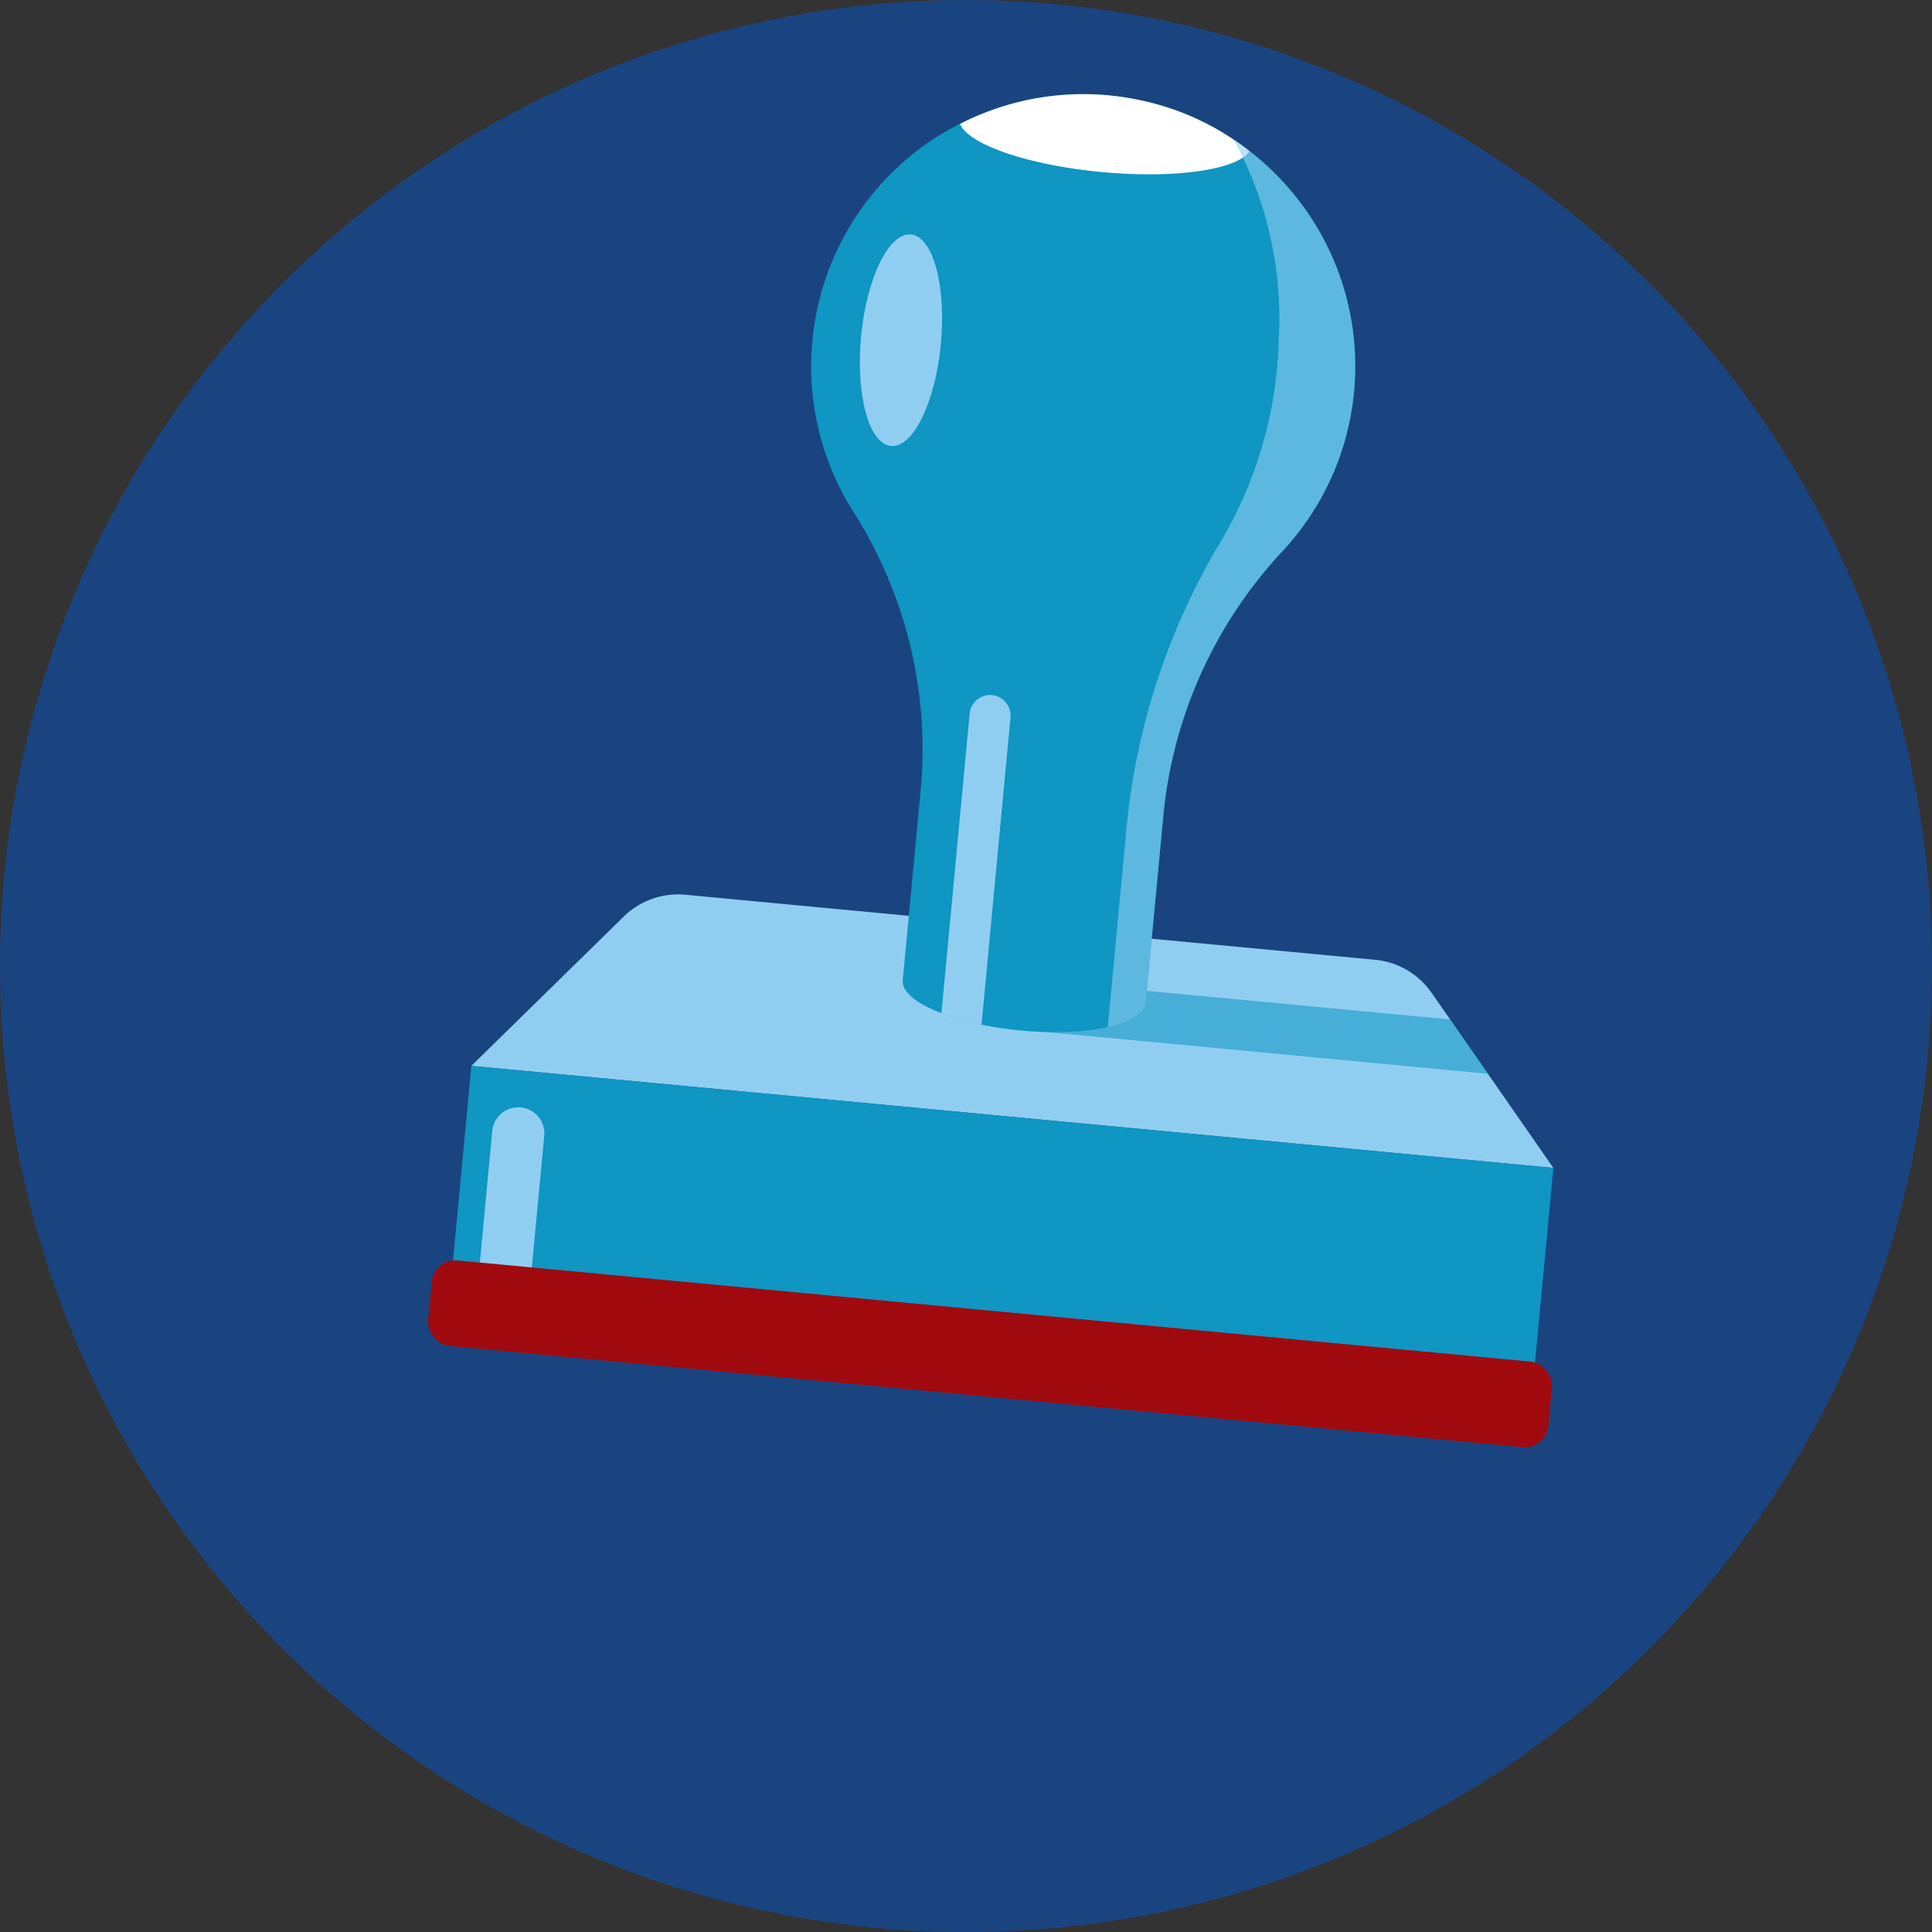 <svg xmlns="http://www.w3.org/2000/svg" width="102.972" height="102.972" viewBox="0 0 102.972 102.972">
  <rect x="0" y="0" width="102.972" height="102.972" fill="#333333" stroke="none"/>
  <g id="Group_2138" data-name="Group 2138" transform="translate(173.366 -7.207)">
    <g id="Circles" transform="translate(-173.366 7.207)">
      <circle id="Ellipse_372" data-name="Ellipse 372" cx="51.486" cy="51.486" r="51.486" fill="#1a4480"/>
    </g>
    <g id="Icon_Art" data-name="Icon Art" transform="translate(-150.667 12.229)">
      <path id="Path_3213" data-name="Path 3213" d="M-90.807,107.794c-1.424-4.79-13.562-8.266-27.109-7.762s-23.377,4.795-21.953,9.585,13.561,8.266,27.109,7.763S-89.383,112.584-90.807,107.794Zm-9.891-2.12-17.037,7.392a1.841,1.841,0,0,1-1.121.029l-11.906-3.866c-.332-.108-.354-.292-.049-.409l3.663-1.411a2.026,2.026,0,0,1,1.158-.017l6.391,2.076a1.855,1.855,0,0,0,1.122-.029l12.308-5.34a2,2,0,0,1,1.153-.042l4.2,1.211C-100.467,105.367-100.413,105.55-100.7,105.674Z" transform="translate(143.816 -31.283)" fill="#1a4480" style="mix-blend-mode: multiply;isolation: isolate"/>
      <g id="Group_2137" data-name="Group 2137" transform="translate(0 0)">
        <path id="Path_3214" data-name="Path 3214" d="M-84.083,81.774l-57.668-5.438,8.122-7.957a4.135,4.135,0,0,1,3.283-1.164l36.764,3.467a4.138,4.138,0,0,1,3.008,1.757Z" transform="translate(144.174 -24.549)" fill="#90cef1"/>
        <path id="Path_3215" data-name="Path 3215" d="M-103.308,75.848c.3.007,23.669,2.232,23.669,2.232l-2.048-2.9L-98.41,73.6Z" transform="translate(136.279 -25.865)" fill="#0f96c2" opacity="0.56" style="mix-blend-mode: multiply;isolation: isolate"/>
        <g id="Group_2136" data-name="Group 2136" transform="translate(20.536)">
          <path id="Path_3216" data-name="Path 3216" d="M-93.906,37.954a23.981,23.981,0,0,0-6.3,14.211l-.924,9.8c-.085.9-1.953,1.5-4.5,1.547a18.681,18.681,0,0,1-2.171-.085,19.6,19.6,0,0,1-2.078-.308,13.024,13.024,0,0,1-2.137-.617c-1.318-.5-2.12-1.134-2.061-1.758l.973-10.317A23.59,23.59,0,0,0-116.76,35.7a14.441,14.441,0,0,1-2.132-9.045,14.479,14.479,0,0,1,5.807-10.291,13.2,13.2,0,0,1,1.58-1.008c.152-.089.311-.17.47-.25h.008a14.4,14.4,0,0,1,9.586-1.267c.164.032.328.071.485.11a14.049,14.049,0,0,1,5.364,2.613c.142.1.283.219.424.335a13.666,13.666,0,0,1,1.354,1.293,14.458,14.458,0,0,1,3.853,9.845A14.459,14.459,0,0,1-93.906,37.954Z" transform="translate(118.957 -13.527)" fill="#0f96c2"/>
        </g>
        <rect id="Rectangle_1803" data-name="Rectangle 1803" width="57.924" height="11.495" transform="translate(2.424 51.787) rotate(5.387)" fill="#0f96c2"/>
        <ellipse id="Ellipse_373" data-name="Ellipse 373" cx="5.662" cy="2.136" rx="5.662" ry="2.136" transform="translate(22.663 18.548) rotate(-84.613)" fill="#90cef1"/>
        <path id="Path_3217" data-name="Path 3217" d="M-106.541,55.022-108.085,71.4a13.023,13.023,0,0,1-2.137-.617l1.505-15.965a1.093,1.093,0,0,1,1.187-.989A1.1,1.1,0,0,1-106.541,55.022Z" transform="translate(137.699 -21.803)" fill="#90cef1"/>
        <path id="Rectangle_1804" data-name="Rectangle 1804" d="M1.391,0h0A1.391,1.391,0,0,1,2.781,1.391V9.138a0,0,0,0,1,0,0H0a0,0,0,0,1,0,0V1.391A1.391,1.391,0,0,1,1.391,0Z" transform="matrix(0.996, 0.094, -0.094, 0.996, 3.669, 53.871)" fill="#90cef1"/>
        <rect id="Rectangle_1805" data-name="Rectangle 1805" width="59.969" height="4.579" rx="1.256" transform="translate(0.43 62.038) rotate(5.387)" fill="#a00a0f"/>
        <path id="Path_3218" data-name="Path 3218" d="M-93.542,16.565c-.644.985-3.963,1.478-7.895,1.108s-7.1-1.476-7.54-2.563a14.4,14.4,0,0,1,9.586-1.267A14.011,14.011,0,0,1-93.542,16.565Z" transform="translate(137.443 -13.527)" fill="#fff"/>
        <path id="Path_3219" data-name="Path 3219" d="M-89.822,38.581a23.981,23.981,0,0,0-6.3,14.211l-.924,9.8c-.054.57-.822,1.016-2.021,1.286l.949-10.063a36.353,36.353,0,0,1,5-15.7A22.19,22.19,0,0,0-89.952,27.18a19.811,19.811,0,0,0-2.393-10.586c0-.008-.007-.009-.006-.017.292.2.569.4.844.614.142.1.283.219.424.335a13.665,13.665,0,0,1,1.354,1.293,14.458,14.458,0,0,1,3.853,9.845A14.459,14.459,0,0,1-89.822,38.581Z" transform="translate(135.409 -14.153)" fill="#90cef1" opacity="0.6" style="mix-blend-mode: multiply;isolation: isolate"/>
      </g>
    </g>
  </g>
</svg>
